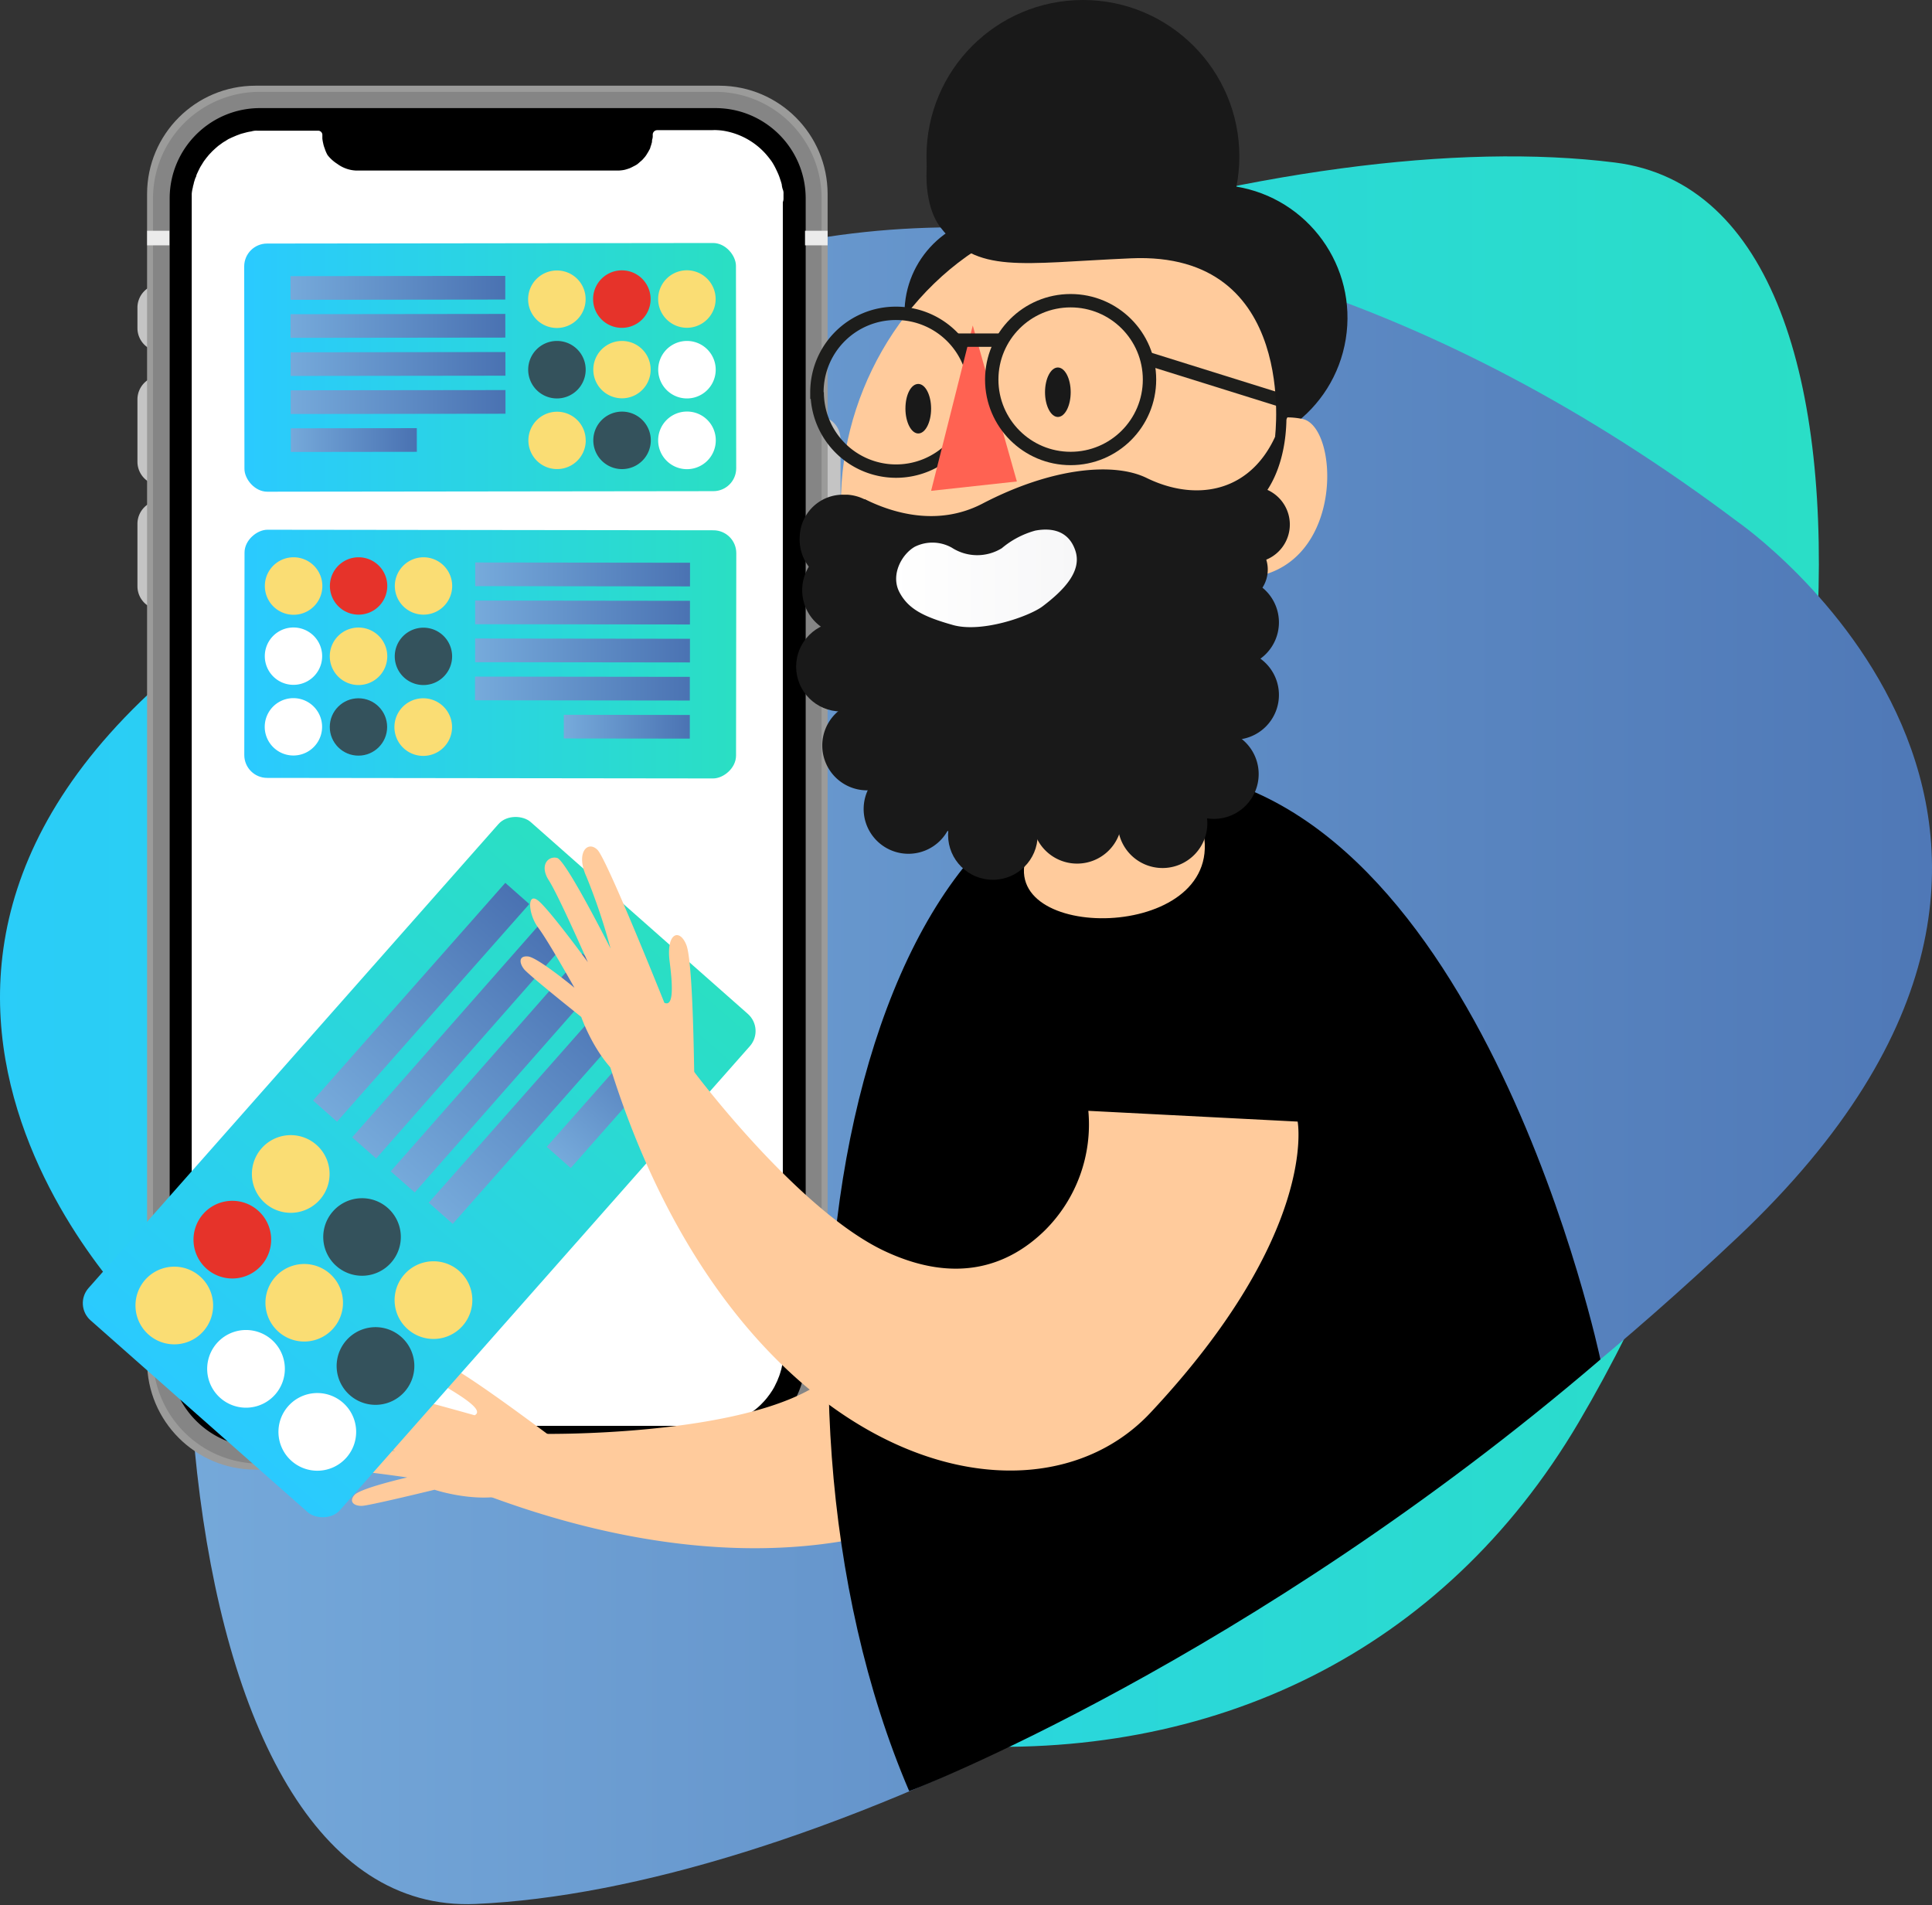 <svg viewBox="0 0 289 285" xmlns="http://www.w3.org/2000/svg"><rect x="0" y="0" width="289" height="285" fill="#333333" stroke="none"/><defs><linearGradient x1="0%" y1="49.994%" x2="100%" y2="49.994%" id="a"><stop stop-color="#2ACAFF" offset="0%"/><stop stop-color="#2ADFC3" offset="100%"/></linearGradient><linearGradient x1="0%" y1="49.998%" x2="99.999%" y2="49.998%" id="b"><stop stop-color="#76AADB" offset="0%"/><stop stop-color="#4A72B2" offset="100%"/></linearGradient><linearGradient x1="-.408%" y1="49.758%" x2="99.647%" y2="49.758%" id="c"><stop stop-color="#2ACAFF" offset="0%"/><stop stop-color="#2ADFC3" offset="100%"/></linearGradient><linearGradient x1="-.934%" y1="48.023%" x2="99.097%" y2="48.023%" id="d"><stop stop-color="#76AADB" offset="0%"/><stop stop-color="#4A72B2" offset="100%"/></linearGradient><linearGradient x1="-.903%" y1="48.023%" x2="99.129%" y2="48.023%" id="e"><stop stop-color="#76AADB" offset="0%"/><stop stop-color="#4A72B2" offset="100%"/></linearGradient><linearGradient x1="-1.485%" y1="48.305%" x2="98.568%" y2="48.305%" id="f"><stop stop-color="#76AADB" offset="0%"/><stop stop-color="#4A72B2" offset="100%"/></linearGradient><linearGradient x1="49.758%" y1=".285%" x2="49.758%" y2="100.34%" id="g"><stop stop-color="#2ACAFF" offset="0%"/><stop stop-color="#2ADFC3" offset="100%"/></linearGradient><linearGradient x1="46.893%" y1=".747%" x2="46.893%" y2="100.778%" id="h"><stop stop-color="#76AADB" offset="0%"/><stop stop-color="#4A72B2" offset="100%"/></linearGradient><linearGradient x1="47.175%" y1=".747%" x2="47.175%" y2="100.778%" id="i"><stop stop-color="#76AADB" offset="0%"/><stop stop-color="#4A72B2" offset="100%"/></linearGradient><linearGradient x1="47.175%" y1=".716%" x2="47.175%" y2="100.747%" id="j"><stop stop-color="#76AADB" offset="0%"/><stop stop-color="#4A72B2" offset="100%"/></linearGradient><linearGradient x1="46.893%" y1="1.167%" x2="46.893%" y2="101.22%" id="k"><stop stop-color="#76AADB" offset="0%"/><stop stop-color="#4A72B2" offset="100%"/></linearGradient><linearGradient x1="-.261%" y1="49.283%" x2="99.779%" y2="49.283%" id="l"><stop stop-color="#2ACAFF" offset="0%"/><stop stop-color="#2ADFC3" offset="100%"/></linearGradient><linearGradient x1="-.622%" y1="41.545%" x2="99.401%" y2="41.545%" id="m"><stop stop-color="#76AADB" offset="0%"/><stop stop-color="#4A72B2" offset="100%"/></linearGradient><linearGradient x1="-1.406%" y1="45.929%" x2="98.71%" y2="45.929%" id="n"><stop stop-color="#76AADB" offset="0%"/><stop stop-color="#4A72B2" offset="100%"/></linearGradient><linearGradient x1="-1.429%" y1="46.347%" x2="98.687%" y2="46.347%" id="o"><stop stop-color="#76AADB" offset="0%"/><stop stop-color="#4A72B2" offset="100%"/></linearGradient><linearGradient x1="-.668%" y1="41.545%" x2="99.355%" y2="41.545%" id="p"><stop stop-color="#76AADB" offset="0%"/><stop stop-color="#4A72B2" offset="100%"/></linearGradient><linearGradient x1="-1.098%" y1="41.754%" x2="98.941%" y2="41.754%" id="q"><stop stop-color="#76AADB" offset="0%"/><stop stop-color="#4A72B2" offset="100%"/></linearGradient><linearGradient x1="-.047%" y1="49.825%" x2="100.117%" y2="49.825%" id="r"><stop stop-color="#FFF" offset="0%"/><stop stop-color="#F7F7F8" offset="100%"/></linearGradient></defs><g fill="none" fill-rule="evenodd"><path d="M20.66 196.33s-56.85-55.57 18.06-105.47 155.73-72.45 202.84-66.55c47.11 5.9 35.24 119.48-5.42 188.46C195.48 281.75 97.68 278 20.66 196.33z" fill="url(#a)" fill-rule="nonzero"/><path d="M259.94 78.06s65.39 45.25 0 107S118.6 282.68 71.15 284.8C23.7 286.92 16.3 173 44.75 98.13 73.2 23.26 170.29 10.56 259.94 78.06z" fill="url(#b)" fill-rule="nonzero"/><g fill-rule="nonzero"><path d="M24.05 91.19a3.5 3.5 0 01-3.49-3.5v-9.35a3.52 3.52 0 013.49-3.5 3.52 3.52 0 013.5 3.5v9.35a3.51 3.51 0 01-3.5 3.5zm0-18.61a3.51 3.51 0 01-3.49-3.5v-9.34a3.51 3.51 0 013.49-3.5 3.52 3.52 0 013.5 3.5v9.35a3.53 3.53 0 01-3.5 3.49zm0-20a3.5 3.5 0 01-3.49-3.48V46a3.51 3.51 0 013.49-3.49 3.52 3.52 0 013.5 3.49v3.1a3.51 3.51 0 01-3.5 3.48zm98.19 33.9a3.48 3.48 0 01-3.48-3.48V65.69a3.49 3.49 0 013.48-3.49 3.5 3.5 0 013.49 3.49V83a3.49 3.49 0 01-3.49 3.48z" fill="#C4C4C4"/><path d="M42.46 13.74h60.9c10.778.006 19.514 8.742 19.52 19.52v166.13c0 10.786-8.744 19.53-19.53 19.53H42.46c-10.78 0-19.52-8.74-19.52-19.52V33.26c0-10.78 8.74-19.52 19.52-19.52z" fill="#000"/><path d="M107.61 219.83H38.15c-8.918-.022-16.139-7.252-16.15-16.17V29c.017-8.933 7.257-16.169 16.19-16.18h69.47c8.911.044 16.118 7.269 16.14 16.18v174.66c-.022 8.93-7.26 16.159-16.19 16.17zM38.19 14.64c-7.92.022-14.334 6.44-14.35 14.36v174.66c.017 7.917 6.433 14.329 14.35 14.34h69.47c7.91-.022 14.318-6.43 14.34-14.34V29c-.011-7.94-6.45-14.37-14.39-14.37H38.19v.01z" fill="#9B9B9A"/><path d="M107 16.17c7.463 0 13.514 6.047 13.52 13.51V203c-.017 7.455-6.065 13.49-13.52 13.49H38.89c-7.451-.005-13.493-6.039-13.51-13.49V29.68c.006-7.46 6.05-13.504 13.51-13.51H107zm0-2.43H38.89a15.94 15.94 0 00-16 15.91V203c.039 8.81 7.19 15.93 16 15.93H107c8.784-.022 15.895-7.146 15.9-15.93V29.68c.006-8.79-7.11-15.923-15.9-15.94z" fill="#858585"/><path d="M22.01 34.52h3.32v2.18h-3.32zm98.41 0h3.38v2.18h-3.38zm-98.41 163.3h3.4V200h-3.4zm98.36 0h3.4V200h-3.4z" fill="#EBEBEB"/><path d="M117.2 29.7V29a1.46 1.46 0 00-.11-.68 3.06 3.06 0 01-.15-.73c-.06-.23-.14-.51-.23-.75a7.64 7.64 0 00-.29-.8c-.13-.3-.27-.59-.41-.88a9.32 9.32 0 00-.57-1 14.63 14.63 0 00-.92-1.16 10.82 10.82 0 00-5.82-3.35 8.14 8.14 0 00-1.39-.18 5 5 0 00-.77 0h-8.23a.67.67 0 00-.67.65v.14a1.65 1.65 0 01-.07.58c-.07.2 0 .39-.1.59a3.13 3.13 0 01-.16.52 1.36 1.36 0 01-.21.52 4.39 4.39 0 01-.27.47c-.09.16-.19.313-.3.46-.11.14-.24.28-.36.42a3 3 0 01-.42.38 5.2 5.2 0 01-.44.38 4.4 4.4 0 01-.56.31 5.55 5.55 0 01-.6.29c-.23.08-.47.16-.71.22a5.4 5.4 0 01-.9.11H53.25a5.09 5.09 0 01-2.8-1A5.73 5.73 0 0149 23.2a4.94 4.94 0 01-.43-1 4.12 4.12 0 01-.23-.78 5.54 5.54 0 01-.12-.69v-.6a.63.63 0 00-.63-.58H38.5a2.56 2.56 0 00-.91.11 7.08 7.08 0 00-.8.16l-.75.2-.67.25-.61.26-.6.28-.52.33a3.58 3.58 0 00-.52.34l-.47.34-.45.39-.41.38-.39.41c-.133.14-.253.28-.36.42-.13.14-.23.29-.34.43a5.15 5.15 0 00-.32.45c-.09.15-.19.32-.29.47a5.22 5.22 0 00-.26.47c-.08.17-.17.33-.24.5a4.46 4.46 0 00-.22.5c0 .17-.14.35-.19.52l-.17.54a2.69 2.69 0 01-.14.54c0 .18-.08.37-.11.57a5.07 5.07 0 00-.08.58V202.2c-.01.268.01.536.06.8a3.6 3.6 0 00.14.84 5.4 5.4 0 01.23.9 11.14 11.14 0 00.77 1.94c.2.39.41.77.64 1.14.302.485.636.95 1 1.39a11.79 11.79 0 006.72 3.88c.541.103 1.09.167 1.64.19h66.3a9.34 9.34 0 001.18-.07 5.25 5.25 0 001-.17l.92-.23.82-.31.75-.32.69-.36c.22-.12.43-.26.64-.4l.6-.42a11.35 11.35 0 001.05-.91l.48-.5c.15-.17.3-.34.44-.52l.4-.53.37-.55c.11-.18.23-.38.33-.57l.29-.6c.101-.197.188-.4.26-.61.093-.207.173-.417.24-.63.07-.2.13-.44.2-.66a6.58 6.58 0 00.15-.67 5.5 5.5 0 00.11-.69V30.24a1.41 1.41 0 00.1-.54z" fill="#FFF"/></g><g fill-rule="nonzero"><g transform="translate(36 36)"><rect fill="url(#c)" transform="rotate(-.07 37.327 18.95)" x=".547" y=".39" width="73.56" height="37.12" rx="3.42"/><path fill="url(#d)" transform="rotate(-.07 4112.573 -5725.02)" d="M.453.287h32.13v3.54H.453z"/><path fill="url(#e)" transform="rotate(-.07 4112.58 -5719.33)" d="M.46 5.977h32.13v3.54H.46z"/><path fill="url(#e)" transform="rotate(-.07 4112.597 -5713.63)" d="M.476 11.677h32.13v3.54H.476z"/><path fill="url(#e)" transform="rotate(-.07 4112.604 -5707.94)" d="M.483 17.367h32.13v3.54H.483z"/><path fill="url(#f)" transform="rotate(-.07 4105.98 -5702.252)" d="M.5 23.055h18.85v3.54H.5z"/><path d="M51.6 8.75a4.3 4.3 0 11-4.3-4.29 4.28 4.28 0 014.3 4.29z" fill="#FADD74"/><path d="M61.32 8.74a4.3 4.3 0 11-8.6 0 4.3 4.3 0 018.6 0z" fill="#E6332A"/><path d="M71.05 8.72a4.3 4.3 0 11-4.3-4.29 4.31 4.31 0 014.3 4.29z" fill="#FADD74"/><path d="M51.61 19.31A4.3 4.3 0 1147.3 15a4.29 4.29 0 014.31 4.31z" fill="#34525C"/><path d="M61.33 19.29a4.29 4.29 0 11-8.58 0 4.29 4.29 0 018.58 0z" fill="#FADD74"/><path d="M71.06 19.29a4.3 4.3 0 11-8.6.02 4.3 4.3 0 018.6-.02z" fill="#FFF"/><path d="M51.62 29.88a4.29 4.29 0 11-1.26-3.04 4.27 4.27 0 011.25 3.03l.01.01z" fill="#FADD74"/><path d="M61.35 29.87a4.3 4.3 0 11-8.6 0 4.3 4.3 0 018.6 0z" fill="#34525C"/><path d="M71.07 29.85a4.31 4.31 0 11-4.32-4.29 4.29 4.29 0 014.32 4.29z" fill="#FFF"/></g><g transform="translate(36 79)"><rect fill="url(#g)" transform="rotate(-89.93 37.34 18.84)" x="18.78" y="-17.94" width="37.12" height="73.56" rx="3.42"/><path fill="url(#h)" transform="rotate(-89.93 36.154 -13.096)" d="M14.381-14.14h3.54v32.13h-3.54z"/><path fill="url(#i)" transform="rotate(-89.93 36.144 -7.4)" d="M14.371-8.443h3.54v32.13h-3.54z"/><path fill="url(#j)" transform="rotate(-89.93 36.144 -1.722)" d="M14.371-2.766h3.54v32.13h-3.54z"/><path fill="url(#j)" transform="rotate(-89.93 36.124 3.975)" d="M14.351 2.931h3.54v32.13h-3.54z"/><path fill="url(#k)" transform="rotate(-89.93 42.763 9.681)" d="M20.989 15.278h3.54v18.85h-3.54z"/><path d="M23.06 8.61a4.29 4.29 0 104.33-4.25 4.3 4.3 0 00-4.33 4.25z" fill="#FADD74"/><path d="M13.35 8.59a4.29 4.29 0 104.35-4.23h-.06a4.29 4.29 0 00-4.29 4.23z" fill="#E6332A"/><path d="M3.62 8.53A4.3 4.3 0 108 4.36h-.12a4.29 4.29 0 00-4.26 4.17z" fill="#FADD74"/><path d="M23.05 19.18a4.29 4.29 0 108.58 0 4.29 4.29 0 00-8.58 0z" fill="#34525C"/><path d="M13.33 19.17a4.3 4.3 0 104.3-4.3 4.29 4.29 0 00-4.3 4.27v.03z" fill="#FADD74"/><path d="M3.61 19.15a4.29 4.29 0 108.58 0 4.29 4.29 0 00-8.58 0z" fill="#FFF"/><path d="M23 29.74a4.31 4.31 0 108.62.04 4.31 4.31 0 00-8.62-.04z" fill="#FADD74"/><circle cx="4.62" cy="4.74" r="4.29" transform="translate(13 25)" fill="#34525C"/><path d="M3.6 29.73a4.29 4.29 0 108.58-.02 4.29 4.29 0 00-8.58.02z" fill="#FFF"/></g></g><g fill="#FFCB9C" fill-rule="nonzero"><path d="M163.92 191.37c-6-36.31-21.11-43.93-21.11-43.93l-8.72 10.2a6.3 6.3 0 01.37 2.06c0 6.26-.31 13.59-5.84 17.45a21.61 21.61 0 014 10.18c.85 7.27-1.39 15.28-12.06 20.84-12.76 6.64-38.76 6.31-38.76 6.31l-8.71 9.31c57.98 21.53 95.28-5.56 90.83-32.42z"/><path d="M71 211.7s-22.23-6.28-24.24-6c-2.01.28-1.72 2.85 2.14 3.72a94.06 94.06 0 0110.71 3.7s-14.61-2.77-15.67-1.88c-1.06.89-.75 2.78 1.92 3 2.67.22 13.24 2.78 13.24 2.78a96.83 96.83 0 00-11.68.28c-2.46.52.54 2.47 3 2.5 2.46.03 10.5 1.2 10.5 1.2s-7 1.59-7.9 2.63c-.9 1.04 0 1.66 1.13 1.62 1.13-.04 10.85-2.41 10.85-2.41s9 3 14-.61 3.81-7.09 3-7.65c-.81-.56-13.36-10.06-16-10.79-2.64-.73-3.33 1.3.45 3.52 3.78 2.22 5.78 3.76 4.55 4.39z"/></g><path d="M239.4 203.35S221.69 119 174.47 115.1c-47.22-3.9-64.41 92.31-38.47 152.82 0 .08 50.93-19.58 103.4-64.57z" fill="#000" fill-rule="nonzero"/><g transform="translate(10 120)" fill-rule="nonzero"><rect fill="url(#l)" transform="rotate(-48.54 52.707 54.58)" x="2.982" y="29.489" width="99.45" height="50.18" rx="3.42"/><path fill="url(#m)" transform="rotate(-48.54 48.306 -16)" d="M-4.721 15.527h43.44v4.79h-43.44z"/><path fill="url(#n)" transform="rotate(-48.65 54.084 -10.405)" d="M1.11 21.02h43.4v4.79H1.11z"/><path fill="url(#o)" transform="rotate(-48.65 59.853 -5.32)" d="M6.88 26.103h43.4v4.79H6.88z"/><path fill="url(#p)" transform="rotate(-48.54 65.618 -.715)" d="M12.591 30.811h43.44v4.79h-43.44z"/><path fill="url(#q)" transform="rotate(-48.54 77.324 -2.34)" d="M33.271 29.186h25.49v4.79h-25.49z"/><path d="M29.61 59.93a5.81 5.81 0 107.691-8.71 5.81 5.81 0 00-7.691 8.71z" fill="#FADD74"/><path d="M20.9 69.78a5.81 5.81 0 10-.5-8.2 5.82 5.82 0 00.5 8.2z" fill="#E6332A"/><path d="M12.22 79.63a5.81 5.81 0 10-.5-8.2 5.82 5.82 0 00.5 8.2z" fill="#FADD74"/><path d="M40.31 69.37a5.8 5.8 0 10-.49-8.19 5.79 5.79 0 00.49 8.19z" fill="#34525C"/><path d="M31.67 79.22a5.8 5.8 0 107.673-8.7 5.8 5.8 0 00-7.673 8.7z" fill="#FADD74"/><path d="M22.91 89.07a5.81 5.81 0 107.701-8.701 5.81 5.81 0 00-7.701 8.701z" fill="#FFF"/><path d="M51 78.83a5.81 5.81 0 10-.52-8.19 5.79 5.79 0 00.52 8.19z" fill="#FADD74"/><path d="M42.32 88.68a5.81 5.81 0 10-.51-8.19 5.8 5.8 0 00.51 8.19z" fill="#34525C"/><path d="M33.61 98.53a5.81 5.81 0 10-.5-8.19 5.8 5.8 0 00.5 8.19z" fill="#FFF"/></g><g fill="#FFCB9C" fill-rule="nonzero"><path d="M194.11 167.77s3.16 16.67-22 43.53c-18.58 19.88-62.78 6.82-81-52.24l12.69 1.22s15.59 20.84 28.62 26.9c10.86 5.06 18.64 2 23.88-3.14a22.33 22.33 0 006.5-17.88l31.31 1.61z"/><path d="M99.38 150s-8.55-21.4-10-22.87c-1.45-1.47-3.31.38-1.66 4a89.85 89.85 0 013.61 10.75s-6.66-13.21-8-13.55c-1.34-.34-2.68 1.11-1.23 3.36 1.45 2.25 5.83 12.23 5.83 12.23s-5.44-7.46-7.3-9.1c-1.86-1.64-1.64 1.93-.13 3.93 1.51 2 5.43 9 5.43 9s-5.49-4.54-6.94-4.68c-1.45-.14-1.31 1-.6 1.9.71.9 8.56 7.15 8.56 7.15s3.09 9 9 10.73c5.91 1.73 7.94-1.29 7.9-2.29-.04-1-.18-16.67-1.18-19.21-1-2.54-3.06-1.85-2.5 2.5s.46 6.72-.79 6.15z"/></g><g transform="translate(119)"><circle fill="#191919" fill-rule="nonzero" cx="42.99" cy="23.4" r="23.4"/><circle fill="#191919" fill-rule="nonzero" cx="30.96" cy="46.87" r="14.66"/><circle fill="#191919" fill-rule="nonzero" transform="rotate(-80.78 62.673 47.533)" cx="62.673" cy="47.533" r="19.89"/><g transform="translate(0 30)"><path d="M6.83 47c.5 11.76 3.43 22.38 21.07 30.33 0 0 9.06 9.09 6.41 21.58-2.65 12.49 31.52 11.55 26.39-5.67-5.13-17.22 3.37-37.11 9.55-48.41C76.43 33.53 73.88 10 59.64 2.3 54.08-.7 40.19.66 31.07 5.08 15.75 12.65 6.11 29.93 6.83 47z" fill="#FFCB9C" fill-rule="nonzero"/><path d="M66.73 34.7a11.32 11.32 0 019.24-2c5.12 1.39 6 20-6 23.3-12 3.3-7.66-8.47-7.66-8.47l4.42-12.83z" fill="#FFCB9C" fill-rule="nonzero"/><path d="M6.2 45c.46.066.925.103 1.39.11a8.43 8.43 0 002.78-.44c4 2 10.81 4.17 17.56.68 10.45-5.45 19.7-6.24 24.58-3.86 8.33 4.08 18.06 1.89 20.84-11.12 0 0 1.18 10.3-5.2 15.69C61.77 51.45 61.5 60 62.5 67c1 7 6 15-.42 23.83-6.42 8.83-16.89 0-24.76 2.11-7.87 2.11-25.2 4.33-28.82-10-3.62-14.33 1.07-19.67 0-25.6-.91-4.96-2.91-7.97-2.3-12.34z" fill="#191919" fill-rule="nonzero"/><path d="M15.86 3a13.15 13.15 0 015-2.63c2.45-.46 5 0 6 3s-1.57 5.81-4.92 8.34c-2 1.49-9.08 4-13.4 2.78-4.32-1.22-6.66-2.36-8-4.91-1.34-2.55.3-5.64 2.29-6.79a5.92 5.92 0 015.56.14 7 7 0 007.47.07z" transform="translate(15 49)" fill="url(#r)" fill-rule="nonzero"/><path d="M37.32 28.67c0 2 .86 3.7 1.92 3.7s1.92-1.66 1.92-3.7-.86-3.7-1.92-3.7-1.92 1.66-1.92 3.7zm-20.88 2.46c0 2 .86 3.71 1.92 3.71s1.92-1.67 1.92-3.71-.86-3.7-1.92-3.7-1.92 1.57-1.92 3.7z" fill="#191919" fill-rule="nonzero"/><path d="M3.24 28.67A11.8 11.8 0 1015 16.87a11.79 11.79 0 00-11.8 11.8h.04z" stroke="#1D1D1B" stroke-width="2"/><path fill="#FF6252" fill-rule="nonzero" d="M26.51 18.69l-6.23 24.73 12.83-1.4z"/><circle stroke="#1D1D1B" stroke-width="2" cx="41.15" cy="26.78" r="11.8"/><path d="M23.89 20.88h7.07m21.53 2.7l21.98 6.87" stroke="#1D1D1B" stroke-width="2"/><path d="M62.58 48.47a5.68 5.68 0 1011.36-.02 5.68 5.68 0 00-11.36.02z" fill="#191919" fill-rule="nonzero"/><path d="M60.64 55.2a5 5 0 1010 0 5 5 0 00-10 0z" fill="#191919" fill-rule="nonzero"/><path d="M58.91 63.08a6.7 6.7 0 106.71-6.68 6.68 6.68 0 00-6.71 6.68z" fill="#191919" fill-rule="nonzero"/><path d="M58.91 73.89a6.7 6.7 0 106.75-6.64h-.06a6.69 6.69 0 00-6.69 6.64z" fill="#191919" fill-rule="nonzero"/><path d="M55.88 85.78a6.7 6.7 0 1013.4.02 6.7 6.7 0 00-13.4-.02z" fill="#191919" fill-rule="nonzero"/><path d="M48.2 93.13a6.7 6.7 0 106.7-6.69 6.69 6.69 0 00-6.7 6.69z" fill="#191919" fill-rule="nonzero"/><path d="M35.42 92.47a6.7 6.7 0 1013.4.02 6.7 6.7 0 00-13.4-.02z" fill="#191919" fill-rule="nonzero"/><circle fill="#191919" fill-rule="nonzero" cx="29.52" cy="94.9" r="6.7"/><path d="M10.19 91a6.7 6.7 0 1013.4.02 6.7 6.7 0 00-13.4-.02z" fill="#191919" fill-rule="nonzero"/><path d="M4 81.52a6.7 6.7 0 106.69-6.7A6.69 6.69 0 004 81.52z" fill="#191919" fill-rule="nonzero"/><circle fill="#191919" fill-rule="nonzero" cx="6.79" cy="69.72" r="6.7"/><path d="M1 58.29a6.7 6.7 0 106.69-6.7A6.68 6.68 0 001 58.26v.03z" fill="#191919" fill-rule="nonzero"/><path d="M.63 50.19A6.71 6.71 0 107.79 44h-.48a6.47 6.47 0 00-6.68 6.19z" fill="#191919" fill-rule="nonzero"/></g><path d="M71.72 65.42s3.6-27.91-21.56-26.78c-16.59.72-23 2.41-28.45-4.59-5.45-7-1.14-30.56 21.63-30.67 22.77-.11 22.42 26.39 22.42 26.39S87 38.3 73.47 62.63l-1.75 2.79z" fill="#191919" fill-rule="nonzero"/></g></g></svg>